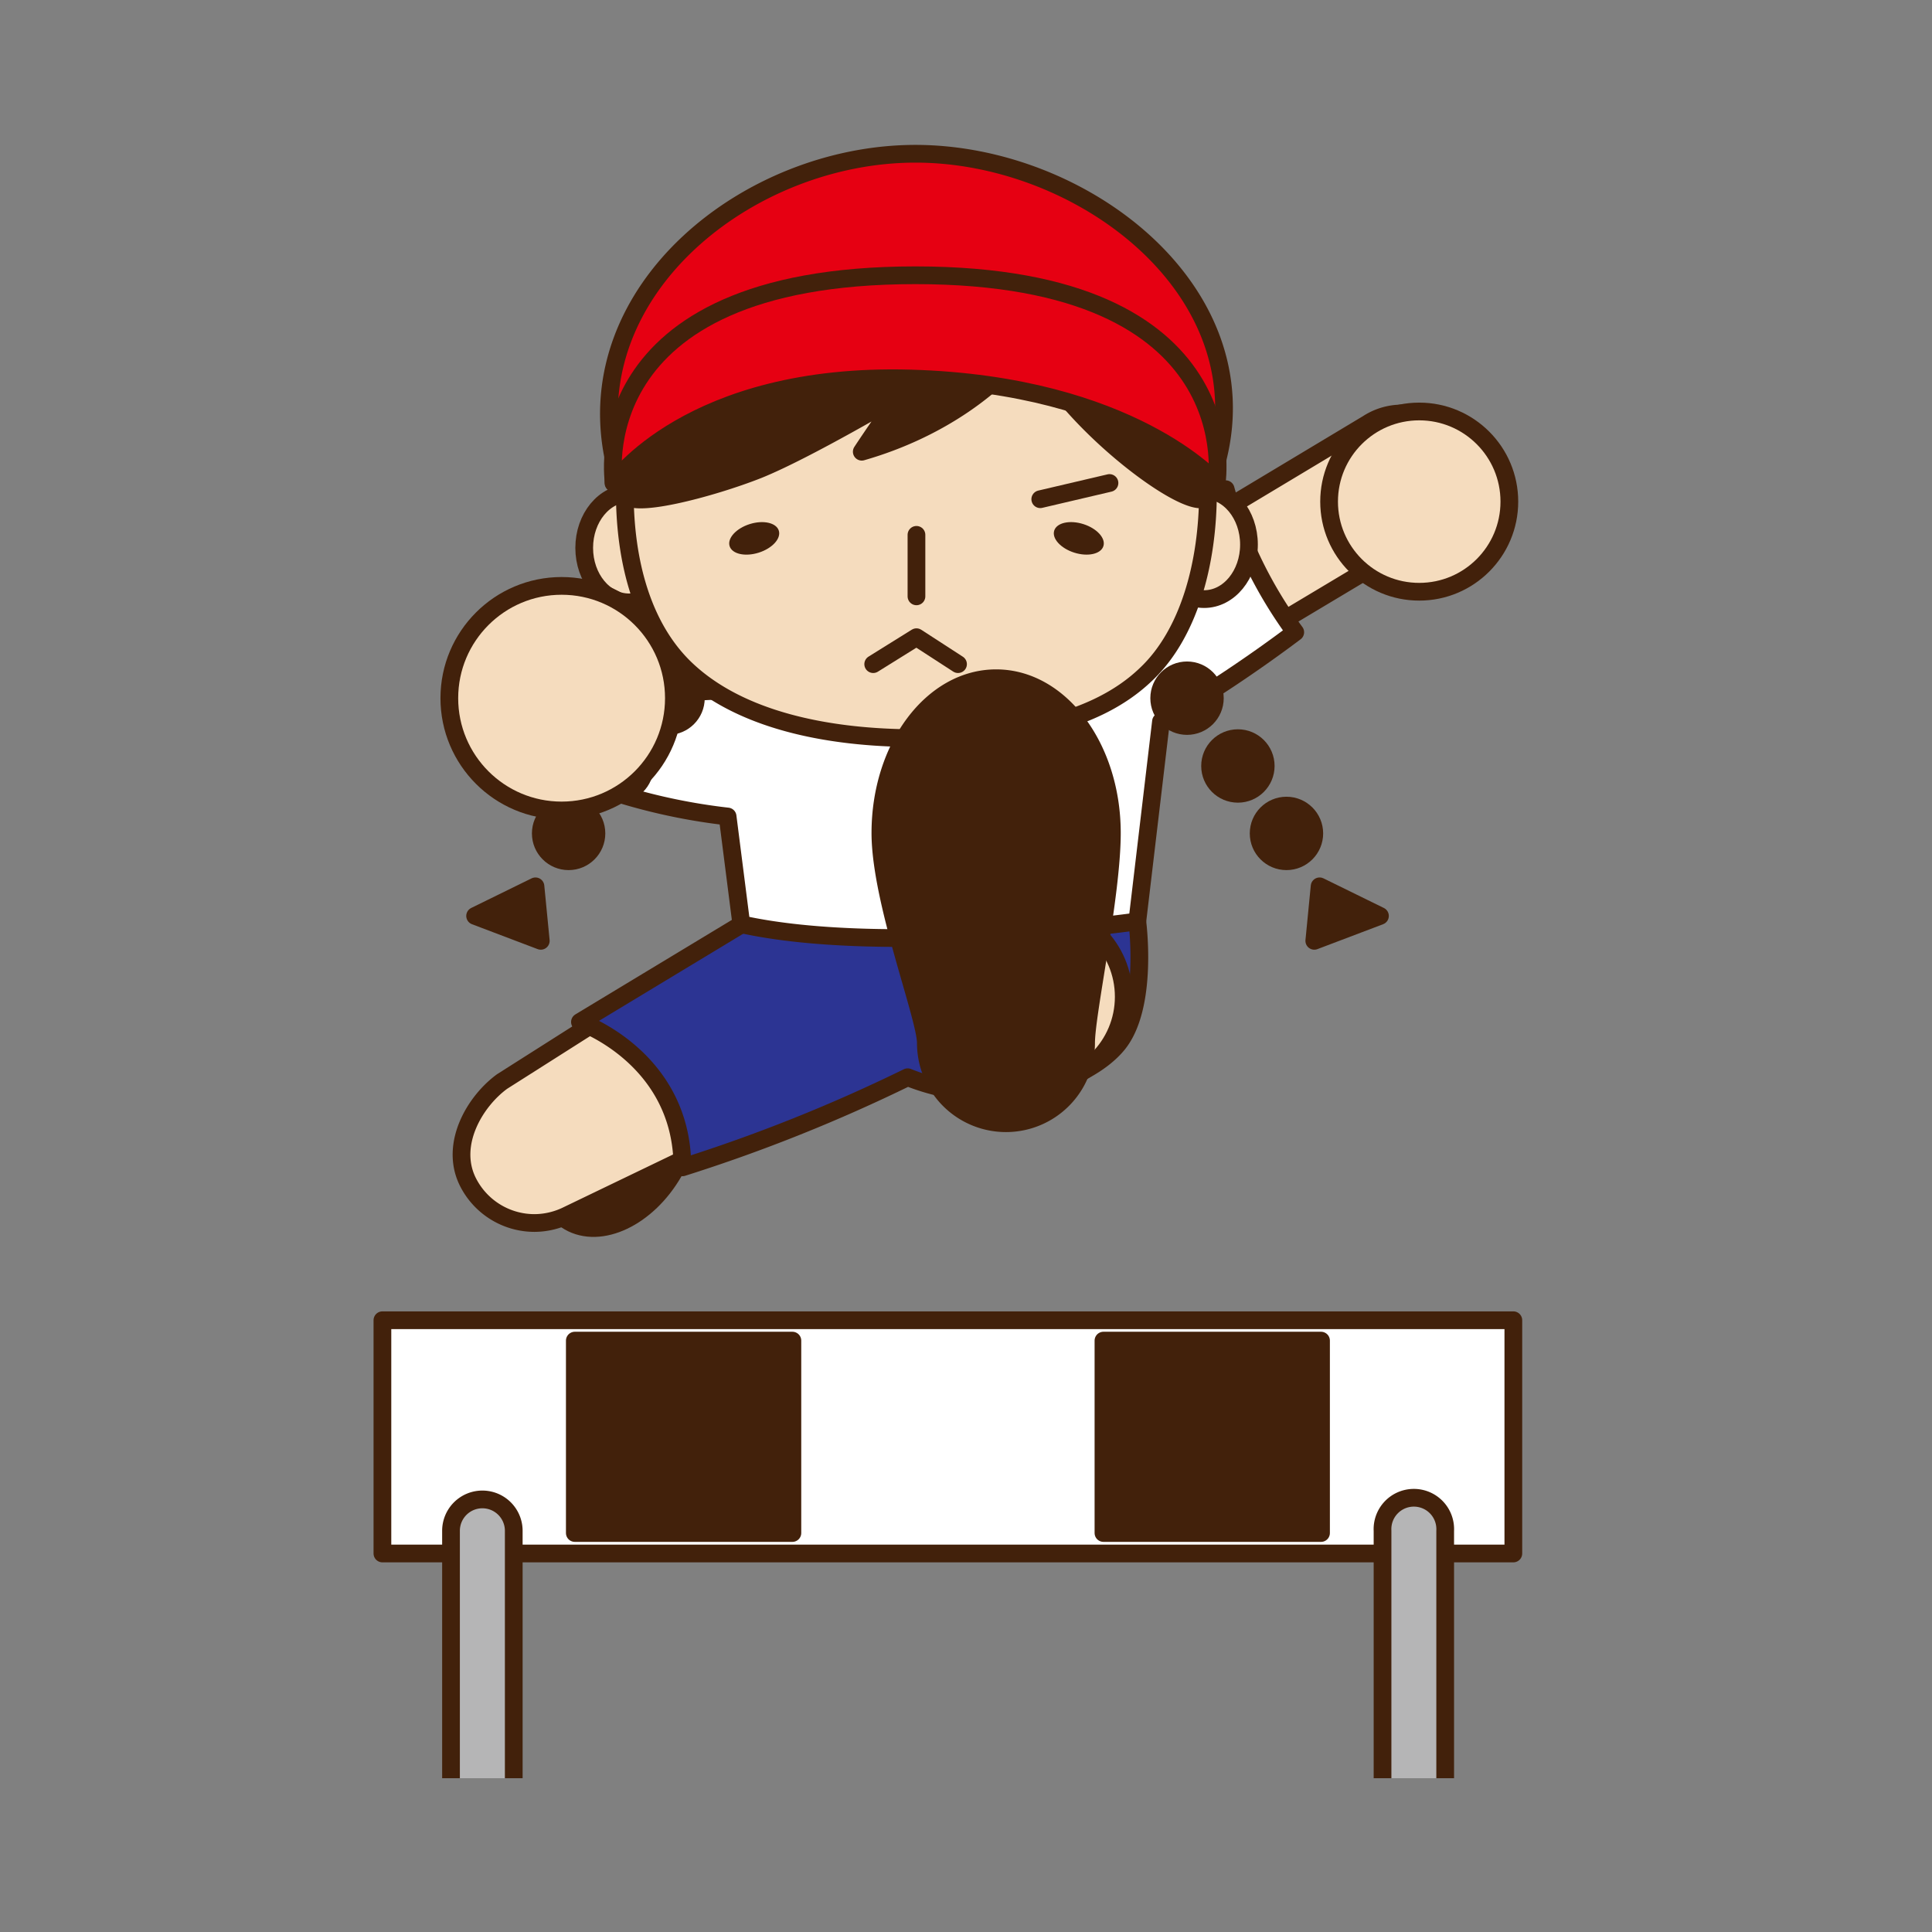 <svg id="レイヤー_1" data-name="レイヤー 1" xmlns="http://www.w3.org/2000/svg" xmlns:xlink="http://www.w3.org/1999/xlink" viewBox="0 0 218 218"><rect x="0" y="0" width="218" height="218" fill="#808080" stroke="none"/><defs><style>.cls-1{fill:none;}.cls-2{clip-path:url(#clip-path);}.cls-3{fill:#fff;}.cls-3,.cls-4,.cls-5,.cls-6,.cls-7,.cls-9{stroke:#42210b;stroke-linecap:round;stroke-linejoin:round;stroke-width:2px;}.cls-4,.cls-8{fill:#42210b;}.cls-5{fill:#b5b5b6;}.cls-6{fill:#f5dcbe;}.cls-7{fill:#2c3493;}.cls-9{fill:#e60012;}.cls-10{clip-path:url(#clip-path-2);}.cls-11{fill:#fff1e1;}</style><clipPath id="clip-path"><rect id="SVGID" class="cls-1" x="21.28" y="94.18" width="175.44" height="106.47"/></clipPath><clipPath id="clip-path-2"><rect id="SVGID-2" data-name="SVGID" class="cls-1" x="11.51" y="-227.9" width="200" height="200" rx="10"/></clipPath></defs><title>19-2-2 ハードル</title><g class="cls-2"><rect class="cls-3" x="43.15" y="148.97" width="127.61" height="26.32"/><rect class="cls-4" x="64.86" y="151.27" width="24.55" height="21.71"/><rect class="cls-4" x="124.51" y="151.27" width="24.55" height="21.71"/><path class="cls-5" d="M54.43,225.53A3.54,3.54,0,0,1,50.89,222V172.73a3.54,3.54,0,1,1,7.08,0V222A3.54,3.54,0,0,1,54.43,225.53Z"/><path class="cls-5" d="M159.48,225.53A3.53,3.53,0,0,1,156,222V172.73a3.54,3.54,0,1,1,7.07,0V222A3.53,3.53,0,0,1,159.48,225.53Z"/></g><path class="cls-6" d="M134.3,75.1A7.07,7.07,0,0,1,130.67,62L154.33,47.8a7.08,7.08,0,1,1,7.27,12.14L137.93,74.1A7.05,7.05,0,0,1,134.3,75.1Z"/><ellipse class="cls-4" cx="69.06" cy="128.8" rx="10.72" ry="7.41" transform="matrix(0.5, -0.87, 0.87, 0.5, -77.01, 124.21)"/><path class="cls-6" d="M60.32,138a8.41,8.41,0,0,1-7.58-4.75c-2-4.19.87-9,3.92-11.22l32.08-20.37c4.18-2,13.84,2.41,15.86,6.6a8.4,8.4,0,0,1-3.93,11.21L64,137.13A8.47,8.47,0,0,1,60.32,138Z"/><circle class="cls-6" cx="160.14" cy="56.6" r="10.17"/><path class="cls-7" d="M77,131.72a183.34,183.34,0,0,0,25.42-10.17c10,4,20.14.58,23.67-3.69S128.33,104,128.33,104l-44.68.32-18.21,11S77,119.33,77,131.72Z"/><path class="cls-3" d="M82.1,92.13l1.55,12.16c16.68,3.68,44.68-.32,44.68-.32L131,81.42a159.46,159.46,0,0,0,15.15-10.08,49.79,49.79,0,0,1-7.85-16.14L100.24,77l-29,1.41L67.45,88.78A67.36,67.36,0,0,0,82.1,92.13Z"/><circle class="cls-6" cx="116.83" cy="112.47" r="9.97"/><ellipse class="cls-6" cx="70.98" cy="61.82" rx="5.06" ry="6.15"/><ellipse class="cls-6" cx="135.87" cy="61.45" rx="5.06" ry="6.15"/><path class="cls-6" d="M136.3,55.55c0,8.06-2.17,16-7,20.55-6,5.76-15.81,7.19-25.91,7.19s-20.08-2.06-26.11-7.9c-4.73-4.58-6.78-11.86-6.78-19.84a32.89,32.89,0,0,1,65.78,0Z"/><path class="cls-4" d="M136.3,55.55c0,4-16.32-7.89-20.06-17-3.53,4.88-10.15,9.88-19,12.42,2.27-3.44,4.54-6.55,4.54-6.55S91,50.81,85.55,53c-5.19,2.06-15,4.7-15,2.58a32.89,32.89,0,0,1,65.78,0Z"/><circle class="cls-4" cx="75.38" cy="78.78" r="3.14"/><circle class="cls-4" cx="69.63" cy="86.43" r="3.14"/><circle class="cls-4" cx="64.16" cy="94.04" r="3.14"/><polygon class="cls-4" points="60.42 100.01 53.61 103.35 61.02 106.16 60.42 100.01"/><circle class="cls-4" cx="133.94" cy="78.78" r="3.14"/><circle class="cls-4" cx="139.68" cy="86.43" r="3.14"/><circle class="cls-4" cx="145.16" cy="94.04" r="3.14"/><polygon class="cls-4" points="148.9 100.01 155.71 103.35 148.3 106.16 148.9 100.01"/><line class="cls-6" x1="103.41" y1="60.35" x2="103.41" y2="67.29"/><polyline class="cls-6" points="98.53 74.94 103.41 71.9 108.1 74.94"/><ellipse class="cls-8" cx="121.72" cy="60.75" rx="1.69" ry="2.91" transform="translate(27.12 158.5) rotate(-72.46)"/><ellipse class="cls-8" cx="85.1" cy="60.75" rx="2.91" ry="1.69" transform="translate(-14.35 28.47) rotate(-17.54)"/><path class="cls-9" d="M137.42,51.66a14.49,14.49,0,0,0-.14,2.84l-9.07-9-24.87-7.36-25,7.36-9.12,9s.07-2.52,0-2.84c-3.91-19,15.26-34.31,34.08-34.31S142.12,32.68,137.42,51.66Z"/><path class="cls-9" d="M69.26,54.5S77.83,42,102.75,42.71,137.28,54.5,137.28,54.5s3.91-23.44-34-23.44S69.26,54.5,69.26,54.5Z"/><line class="cls-6" x1="117.38" y1="56.33" x2="125.19" y2="54.5"/><path class="cls-4" d="M125.46,94c0-9.65-5.84-17.47-13.06-17.47S99.34,84.33,99.34,94c0,7.62,5.13,20.74,5.13,23.7a9,9,0,1,0,18.08,0C122.55,114.29,125.46,101,125.46,94Z"/><circle class="cls-6" cx="63.37" cy="78.78" r="12.67"/><g class="cls-10"><ellipse class="cls-11" cx="132.65" cy="-124.88" rx="173.57" ry="160.5"/></g></svg>